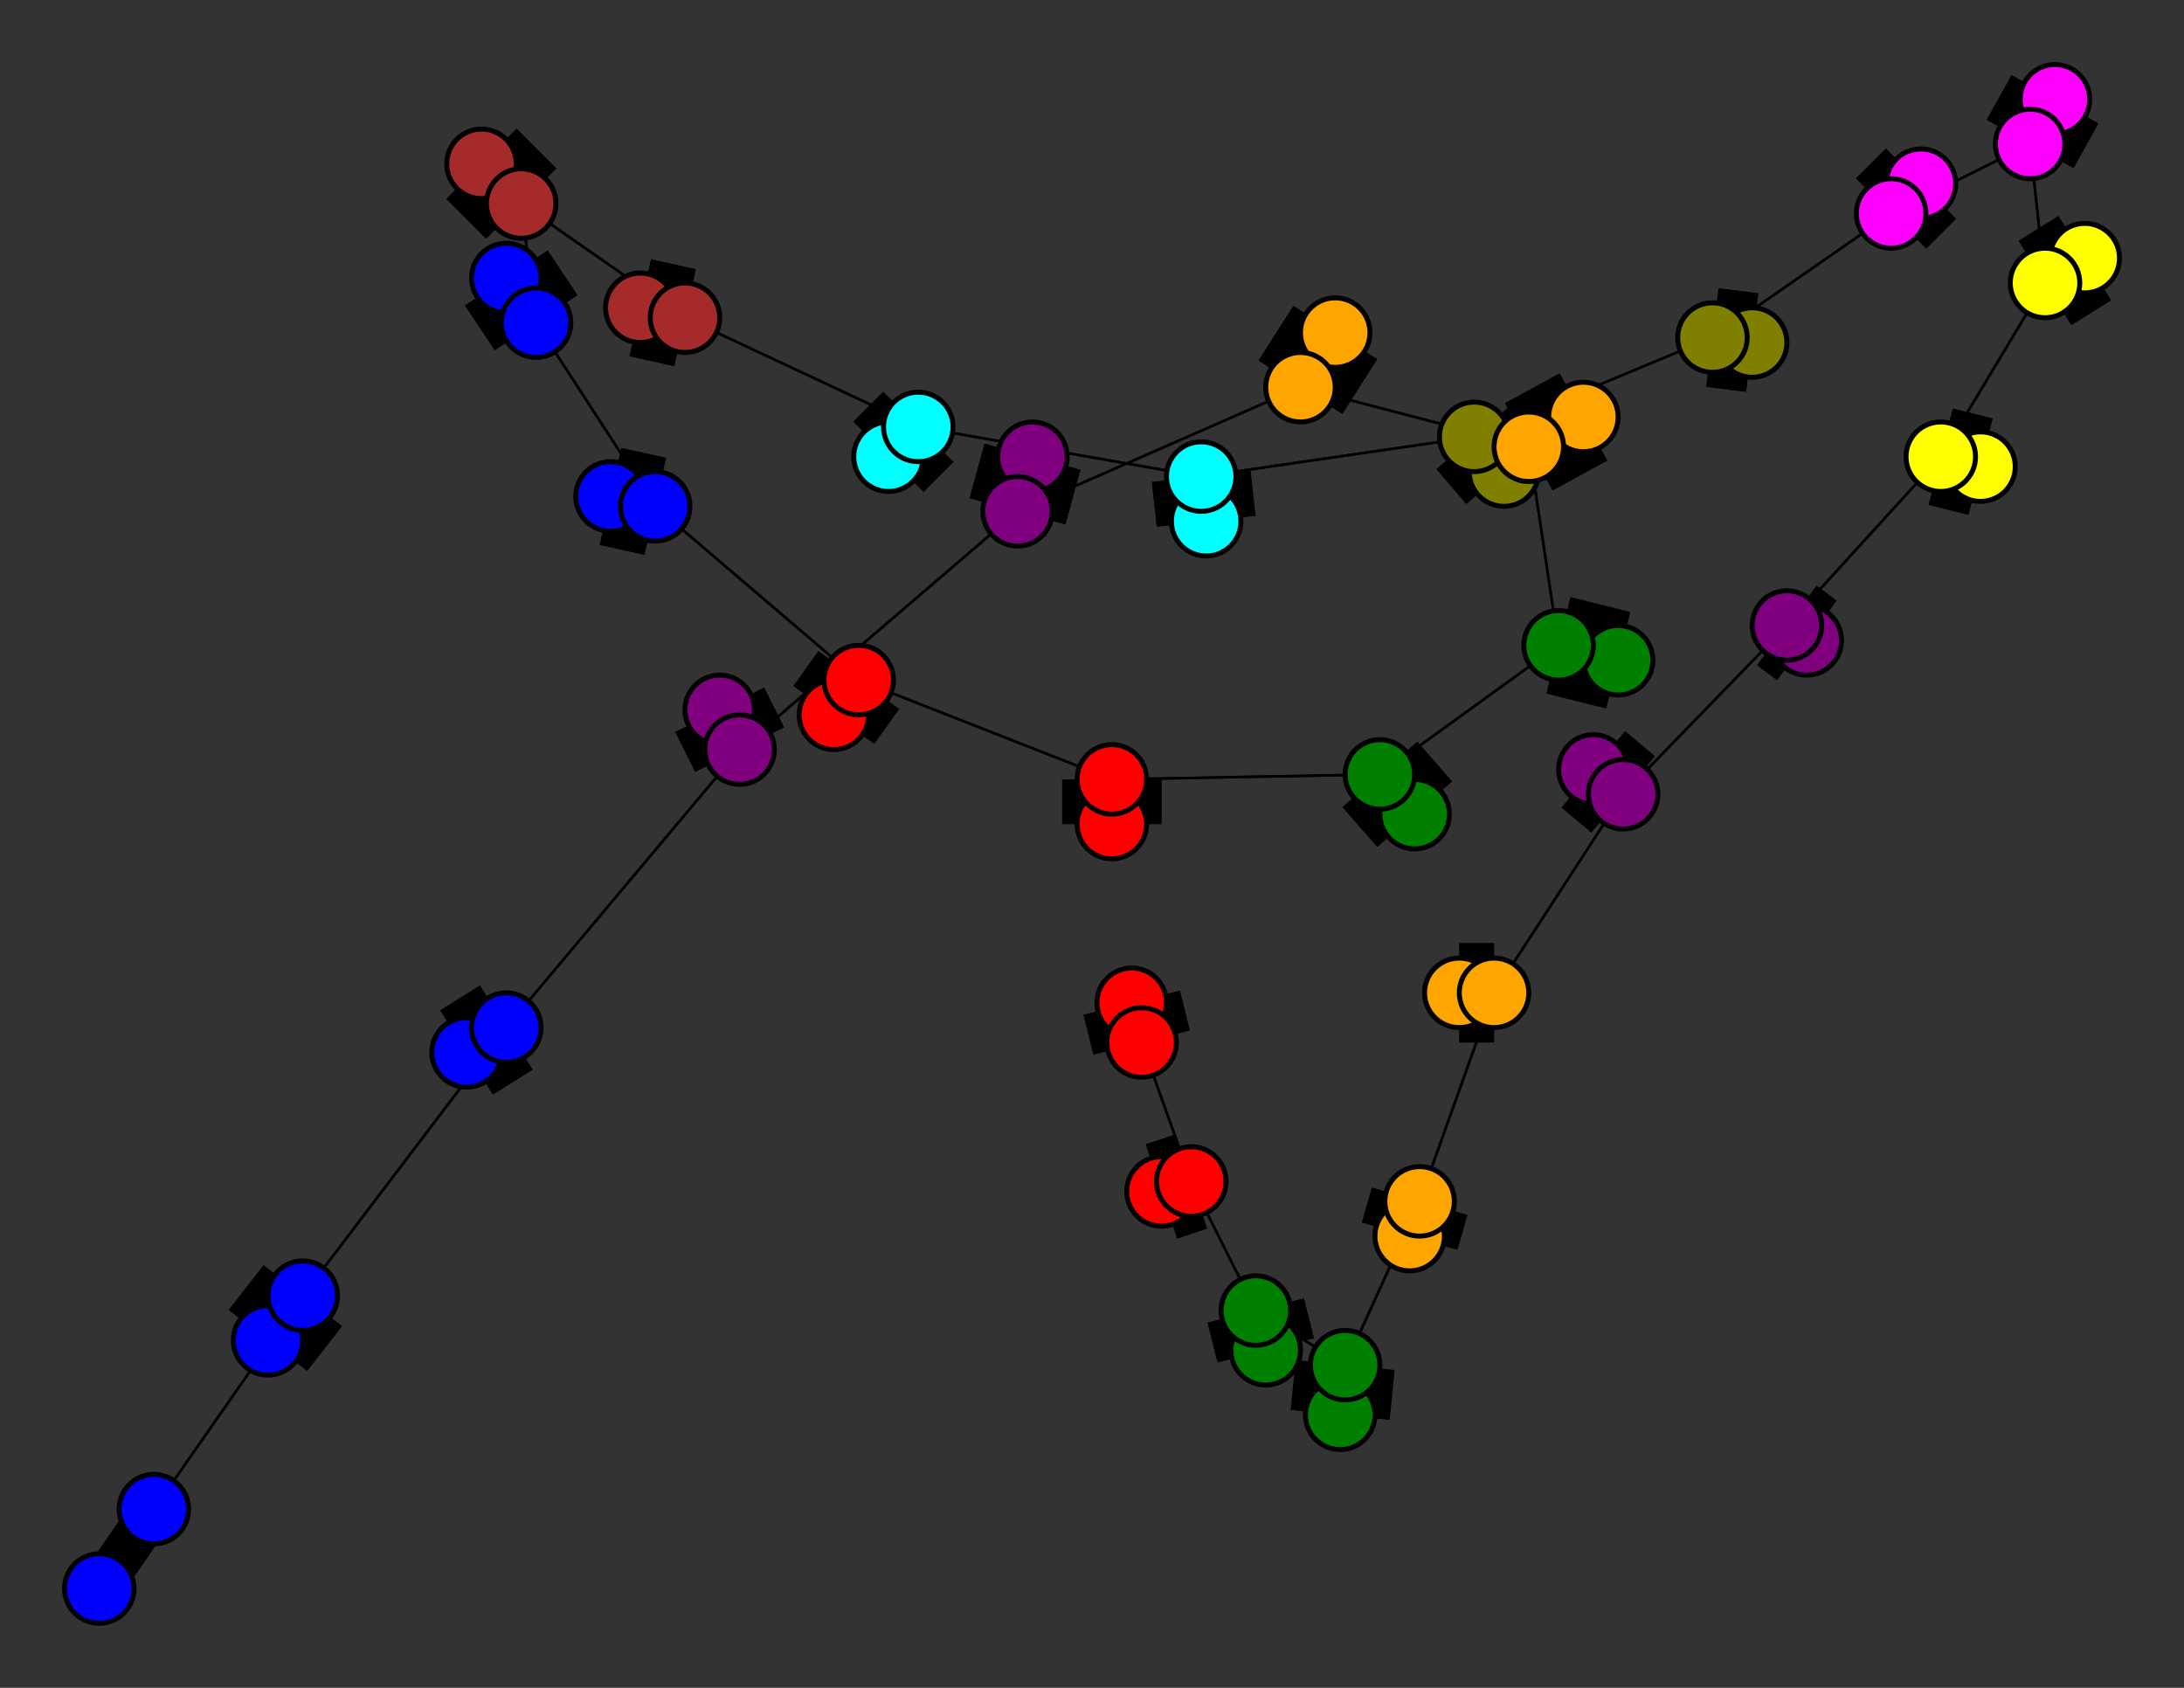 <svg width="440" height="340" xmlns="http://www.w3.org/2000/svg">
<rect width="100%" height="100%" fill="#333333" stroke="none"/>
<path stroke-width="20.0" stroke="black" d="M 228 202 230 210"/>
<path stroke-width="0.5" stroke="black" d="M 278 156 224 157"/>
<path stroke-width="20.0" stroke="black" d="M 285 164 278 156"/>
<path stroke-width="0.5" stroke="black" d="M 224 157 278 156"/>
<path stroke-width="20.0" stroke="black" d="M 224 157 224 166"/>
<path stroke-width="0.5" stroke="black" d="M 224 157 173 137"/>
<path stroke-width="20.0" stroke="black" d="M 224 166 224 157"/>
<path stroke-width="0.5" stroke="black" d="M 173 137 224 157"/>
<path stroke-width="20.0" stroke="black" d="M 173 137 168 144"/>
<path stroke-width="0.5" stroke="black" d="M 173 137 132 102"/>
<path stroke-width="20.0" stroke="black" d="M 168 144 173 137"/>
<path stroke-width="0.5" stroke="black" d="M 132 102 173 137"/>
<path stroke-width="20.0" stroke="black" d="M 132 102 123 100"/>
<path stroke-width="20.0" stroke="black" d="M 278 156 285 164"/>
<path stroke-width="0.5" stroke="black" d="M 132 102 108 65"/>
<path stroke-width="0.5" stroke="black" d="M 108 65 132 102"/>
<path stroke-width="20.0" stroke="black" d="M 108 65 102 56"/>
<path stroke-width="0.5" stroke="black" d="M 108 65 105 41"/>
<path stroke-width="20.0" stroke="black" d="M 102 56 108 65"/>
<path stroke-width="0.5" stroke="black" d="M 105 41 108 65"/>
<path stroke-width="20.0" stroke="black" d="M 105 41 97 33"/>
<path stroke-width="0.5" stroke="black" d="M 105 41 138 64"/>
<path stroke-width="20.0" stroke="black" d="M 97 33 105 41"/>
<path stroke-width="0.5" stroke="black" d="M 138 64 105 41"/>
<path stroke-width="20.0" stroke="black" d="M 138 64 129 62"/>
<path stroke-width="0.5" stroke="black" d="M 138 64 185 86"/>
<path stroke-width="20.0" stroke="black" d="M 129 62 138 64"/>
<path stroke-width="20.0" stroke="black" d="M 123 100 132 102"/>
<path stroke-width="0.5" stroke="black" d="M 278 156 314 130"/>
<path stroke-width="20.0" stroke="black" d="M 326 133 314 130"/>
<path stroke-width="0.5" stroke="black" d="M 314 130 278 156"/>
<path stroke-width="8.857" stroke="black" d="M 20 320 31 304"/>
<path stroke-width="0.5" stroke="black" d="M 61 261 31 304"/>
<path stroke-width="20.0" stroke="black" d="M 61 261 54 270"/>
<path stroke-width="0.5" stroke="black" d="M 61 261 102 207"/>
<path stroke-width="20.0" stroke="black" d="M 54 270 61 261"/>
<path stroke-width="0.5" stroke="black" d="M 102 207 61 261"/>
<path stroke-width="20.0" stroke="black" d="M 102 207 94 212"/>
<path stroke-width="0.5" stroke="black" d="M 102 207 149 151"/>
<path stroke-width="20.0" stroke="black" d="M 94 212 102 207"/>
<path stroke-width="0.5" stroke="black" d="M 149 151 102 207"/>
<path stroke-width="20.0" stroke="black" d="M 149 151 145 143"/>
<path stroke-width="0.5" stroke="black" d="M 149 151 205 103"/>
<path stroke-width="20.0" stroke="black" d="M 145 143 149 151"/>
<path stroke-width="0.5" stroke="black" d="M 205 103 149 151"/>
<path stroke-width="20.0" stroke="black" d="M 205 103 208 92"/>
<path stroke-width="0.5" stroke="black" d="M 205 103 262 78"/>
<path stroke-width="20.0" stroke="black" d="M 208 92 205 103"/>
<path stroke-width="0.5" stroke="black" d="M 262 78 205 103"/>
<path stroke-width="20.0" stroke="black" d="M 262 78 269 67"/>
<path stroke-width="0.5" stroke="black" d="M 262 78 308 90"/>
<path stroke-width="20.0" stroke="black" d="M 269 67 262 78"/>
<path stroke-width="0.5" stroke="black" d="M 308 90 262 78"/>
<path stroke-width="20.0" stroke="black" d="M 308 90 319 84"/>
<path stroke-width="0.5" stroke="black" d="M 308 90 314 130"/>
<path stroke-width="20.0" stroke="black" d="M 319 84 308 90"/>
<path stroke-width="0.5" stroke="black" d="M 314 130 308 90"/>
<path stroke-width="20.0" stroke="black" d="M 314 130 326 133"/>
<path stroke-width="0.5" stroke="black" d="M 185 86 138 64"/>
<path stroke-width="20.0" stroke="black" d="M 185 86 179 92"/>
<path stroke-width="0.5" stroke="black" d="M 185 86 242 96"/>
<path stroke-width="20.0" stroke="black" d="M 179 92 185 86"/>
<path stroke-width="20.0" stroke="black" d="M 364 129 360 126"/>
<path stroke-width="0.5" stroke="black" d="M 327 160 360 126"/>
<path stroke-width="20.0" stroke="black" d="M 327 160 321 155"/>
<path stroke-width="0.5" stroke="black" d="M 327 160 301 200"/>
<path stroke-width="20.0" stroke="black" d="M 321 155 327 160"/>
<path stroke-width="0.5" stroke="black" d="M 301 200 327 160"/>
<path stroke-width="20.0" stroke="black" d="M 301 200 294 200"/>
<path stroke-width="0.5" stroke="black" d="M 301 200 286 242"/>
<path stroke-width="20.0" stroke="black" d="M 294 200 301 200"/>
<path stroke-width="0.5" stroke="black" d="M 286 242 301 200"/>
<path stroke-width="20.0" stroke="black" d="M 286 242 284 249"/>
<path stroke-width="0.5" stroke="black" d="M 286 242 271 275"/>
<path stroke-width="20.0" stroke="black" d="M 284 249 286 242"/>
<path stroke-width="0.5" stroke="black" d="M 271 275 286 242"/>
<path stroke-width="20.0" stroke="black" d="M 271 275 270 285"/>
<path stroke-width="0.5" stroke="black" d="M 271 275 253 264"/>
<path stroke-width="20.0" stroke="black" d="M 270 285 271 275"/>
<path stroke-width="0.5" stroke="black" d="M 253 264 271 275"/>
<path stroke-width="20.0" stroke="black" d="M 253 264 255 272"/>
<path stroke-width="0.5" stroke="black" d="M 253 264 240 238"/>
<path stroke-width="20.0" stroke="black" d="M 255 272 253 264"/>
<path stroke-width="0.5" stroke="black" d="M 240 238 253 264"/>
<path stroke-width="20.0" stroke="black" d="M 240 238 234 240"/>
<path stroke-width="0.5" stroke="black" d="M 240 238 230 210"/>
<path stroke-width="20.0" stroke="black" d="M 234 240 240 238"/>
<path stroke-width="0.5" stroke="black" d="M 230 210 240 238"/>
<path stroke-width="20.0" stroke="black" d="M 230 210 228 202"/>
<path stroke-width="0.5" stroke="black" d="M 360 126 327 160"/>
<path stroke-width="0.5" stroke="black" d="M 31 304 61 261"/>
<path stroke-width="20.0" stroke="black" d="M 360 126 364 129"/>
<path stroke-width="20.0" stroke="black" d="M 399 94 391 92"/>
<path stroke-width="0.5" stroke="black" d="M 242 96 185 86"/>
<path stroke-width="20.0" stroke="black" d="M 242 96 243 105"/>
<path stroke-width="0.5" stroke="black" d="M 242 96 297 88"/>
<path stroke-width="20.0" stroke="black" d="M 243 105 242 96"/>
<path stroke-width="0.5" stroke="black" d="M 297 88 242 96"/>
<path stroke-width="20.0" stroke="black" d="M 297 88 303 95"/>
<path stroke-width="0.5" stroke="black" d="M 297 88 345 68"/>
<path stroke-width="20.0" stroke="black" d="M 303 95 297 88"/>
<path stroke-width="0.5" stroke="black" d="M 345 68 297 88"/>
<path stroke-width="20.0" stroke="black" d="M 345 68 353 69"/>
<path stroke-width="0.5" stroke="black" d="M 345 68 381 43"/>
<path stroke-width="20.0" stroke="black" d="M 353 69 345 68"/>
<path stroke-width="0.5" stroke="black" d="M 381 43 345 68"/>
<path stroke-width="20.0" stroke="black" d="M 381 43 387 37"/>
<path stroke-width="0.5" stroke="black" d="M 381 43 409 29"/>
<path stroke-width="20.0" stroke="black" d="M 387 37 381 43"/>
<path stroke-width="0.5" stroke="black" d="M 409 29 381 43"/>
<path stroke-width="20.0" stroke="black" d="M 409 29 414 20"/>
<path stroke-width="0.5" stroke="black" d="M 409 29 412 57"/>
<path stroke-width="20.0" stroke="black" d="M 414 20 409 29"/>
<path stroke-width="0.5" stroke="black" d="M 412 57 409 29"/>
<path stroke-width="20.0" stroke="black" d="M 412 57 420 52"/>
<path stroke-width="0.5" stroke="black" d="M 412 57 391 92"/>
<path stroke-width="20.0" stroke="black" d="M 420 52 412 57"/>
<path stroke-width="0.5" stroke="black" d="M 391 92 412 57"/>
<path stroke-width="20.0" stroke="black" d="M 391 92 399 94"/>
<path stroke-width="0.5" stroke="black" d="M 391 92 360 126"/>
<path stroke-width="0.5" stroke="black" d="M 360 126 391 92"/>
<path stroke-width="8.857" stroke="black" d="M 31 304 20 320"/>
<circle cx="228" cy="202" r="7.0" style="fill:red;stroke:black;stroke-width:1.0"/>
<circle cx="230" cy="210" r="7.0" style="fill:red;stroke:black;stroke-width:1.0"/>
<circle cx="234" cy="240" r="7.0" style="fill:red;stroke:black;stroke-width:1.0"/>
<circle cx="240" cy="238" r="7.0" style="fill:red;stroke:black;stroke-width:1.0"/>
<circle cx="255" cy="272" r="7.0" style="fill:green;stroke:black;stroke-width:1.0"/>
<circle cx="253" cy="264" r="7.0" style="fill:green;stroke:black;stroke-width:1.0"/>
<circle cx="270" cy="285" r="7.0" style="fill:green;stroke:black;stroke-width:1.0"/>
<circle cx="271" cy="275" r="7.0" style="fill:green;stroke:black;stroke-width:1.0"/>
<circle cx="284" cy="249" r="7.0" style="fill:orange;stroke:black;stroke-width:1.0"/>
<circle cx="286" cy="242" r="7.0" style="fill:orange;stroke:black;stroke-width:1.0"/>
<circle cx="294" cy="200" r="7.0" style="fill:orange;stroke:black;stroke-width:1.0"/>
<circle cx="301" cy="200" r="7.0" style="fill:orange;stroke:black;stroke-width:1.0"/>
<circle cx="321" cy="155" r="7.0" style="fill:purple;stroke:black;stroke-width:1.0"/>
<circle cx="327" cy="160" r="7.0" style="fill:purple;stroke:black;stroke-width:1.0"/>
<circle cx="364" cy="129" r="7.0" style="fill:purple;stroke:black;stroke-width:1.0"/>
<circle cx="360" cy="126" r="7.0" style="fill:purple;stroke:black;stroke-width:1.0"/>
<circle cx="399" cy="94" r="7.0" style="fill:yellow;stroke:black;stroke-width:1.0"/>
<circle cx="391" cy="92" r="7.0" style="fill:yellow;stroke:black;stroke-width:1.0"/>
<circle cx="420" cy="52" r="7.0" style="fill:yellow;stroke:black;stroke-width:1.0"/>
<circle cx="412" cy="57" r="7.0" style="fill:yellow;stroke:black;stroke-width:1.0"/>
<circle cx="414" cy="20" r="7.0" style="fill:fuchsia;stroke:black;stroke-width:1.0"/>
<circle cx="409" cy="29" r="7.0" style="fill:fuchsia;stroke:black;stroke-width:1.0"/>
<circle cx="387" cy="37" r="7.0" style="fill:fuchsia;stroke:black;stroke-width:1.0"/>
<circle cx="381" cy="43" r="7.0" style="fill:fuchsia;stroke:black;stroke-width:1.0"/>
<circle cx="353" cy="69" r="7.0" style="fill:olive;stroke:black;stroke-width:1.0"/>
<circle cx="345" cy="68" r="7.0" style="fill:olive;stroke:black;stroke-width:1.0"/>
<circle cx="303" cy="95" r="7.0" style="fill:olive;stroke:black;stroke-width:1.0"/>
<circle cx="297" cy="88" r="7.0" style="fill:olive;stroke:black;stroke-width:1.0"/>
<circle cx="243" cy="105" r="7.0" style="fill:aqua;stroke:black;stroke-width:1.0"/>
<circle cx="242" cy="96" r="7.0" style="fill:aqua;stroke:black;stroke-width:1.0"/>
<circle cx="179" cy="92" r="7.0" style="fill:aqua;stroke:black;stroke-width:1.0"/>
<circle cx="185" cy="86" r="7.0" style="fill:aqua;stroke:black;stroke-width:1.0"/>
<circle cx="129" cy="62" r="7.0" style="fill:brown;stroke:black;stroke-width:1.0"/>
<circle cx="138" cy="64" r="7.0" style="fill:brown;stroke:black;stroke-width:1.0"/>
<circle cx="97" cy="33" r="7.0" style="fill:brown;stroke:black;stroke-width:1.0"/>
<circle cx="105" cy="41" r="7.0" style="fill:brown;stroke:black;stroke-width:1.0"/>
<circle cx="102" cy="56" r="7.0" style="fill:blue;stroke:black;stroke-width:1.0"/>
<circle cx="108" cy="65" r="7.0" style="fill:blue;stroke:black;stroke-width:1.0"/>
<circle cx="123" cy="100" r="7.0" style="fill:blue;stroke:black;stroke-width:1.0"/>
<circle cx="132" cy="102" r="7.0" style="fill:blue;stroke:black;stroke-width:1.0"/>
<circle cx="168" cy="144" r="7.0" style="fill:red;stroke:black;stroke-width:1.0"/>
<circle cx="173" cy="137" r="7.0" style="fill:red;stroke:black;stroke-width:1.0"/>
<circle cx="224" cy="166" r="7.0" style="fill:red;stroke:black;stroke-width:1.0"/>
<circle cx="224" cy="157" r="7.0" style="fill:red;stroke:black;stroke-width:1.0"/>
<circle cx="285" cy="164" r="7.0" style="fill:green;stroke:black;stroke-width:1.0"/>
<circle cx="278" cy="156" r="7.0" style="fill:green;stroke:black;stroke-width:1.0"/>
<circle cx="326" cy="133" r="7.0" style="fill:green;stroke:black;stroke-width:1.0"/>
<circle cx="314" cy="130" r="7.0" style="fill:green;stroke:black;stroke-width:1.0"/>
<circle cx="319" cy="84" r="7.0" style="fill:orange;stroke:black;stroke-width:1.0"/>
<circle cx="308" cy="90" r="7.0" style="fill:orange;stroke:black;stroke-width:1.0"/>
<circle cx="269" cy="67" r="7.0" style="fill:orange;stroke:black;stroke-width:1.0"/>
<circle cx="262" cy="78" r="7.0" style="fill:orange;stroke:black;stroke-width:1.0"/>
<circle cx="208" cy="92" r="7.0" style="fill:purple;stroke:black;stroke-width:1.0"/>
<circle cx="205" cy="103" r="7.0" style="fill:purple;stroke:black;stroke-width:1.0"/>
<circle cx="145" cy="143" r="7.0" style="fill:purple;stroke:black;stroke-width:1.0"/>
<circle cx="149" cy="151" r="7.0" style="fill:purple;stroke:black;stroke-width:1.0"/>
<circle cx="94" cy="212" r="7.0" style="fill:blue;stroke:black;stroke-width:1.0"/>
<circle cx="102" cy="207" r="7.0" style="fill:blue;stroke:black;stroke-width:1.0"/>
<circle cx="54" cy="270" r="7.0" style="fill:blue;stroke:black;stroke-width:1.0"/>
<circle cx="61" cy="261" r="7.0" style="fill:blue;stroke:black;stroke-width:1.0"/>
<circle cx="20" cy="320" r="7.0" style="fill:blue;stroke:black;stroke-width:1.0"/>
<circle cx="31" cy="304" r="7.0" style="fill:blue;stroke:black;stroke-width:1.0"/>
</svg>
